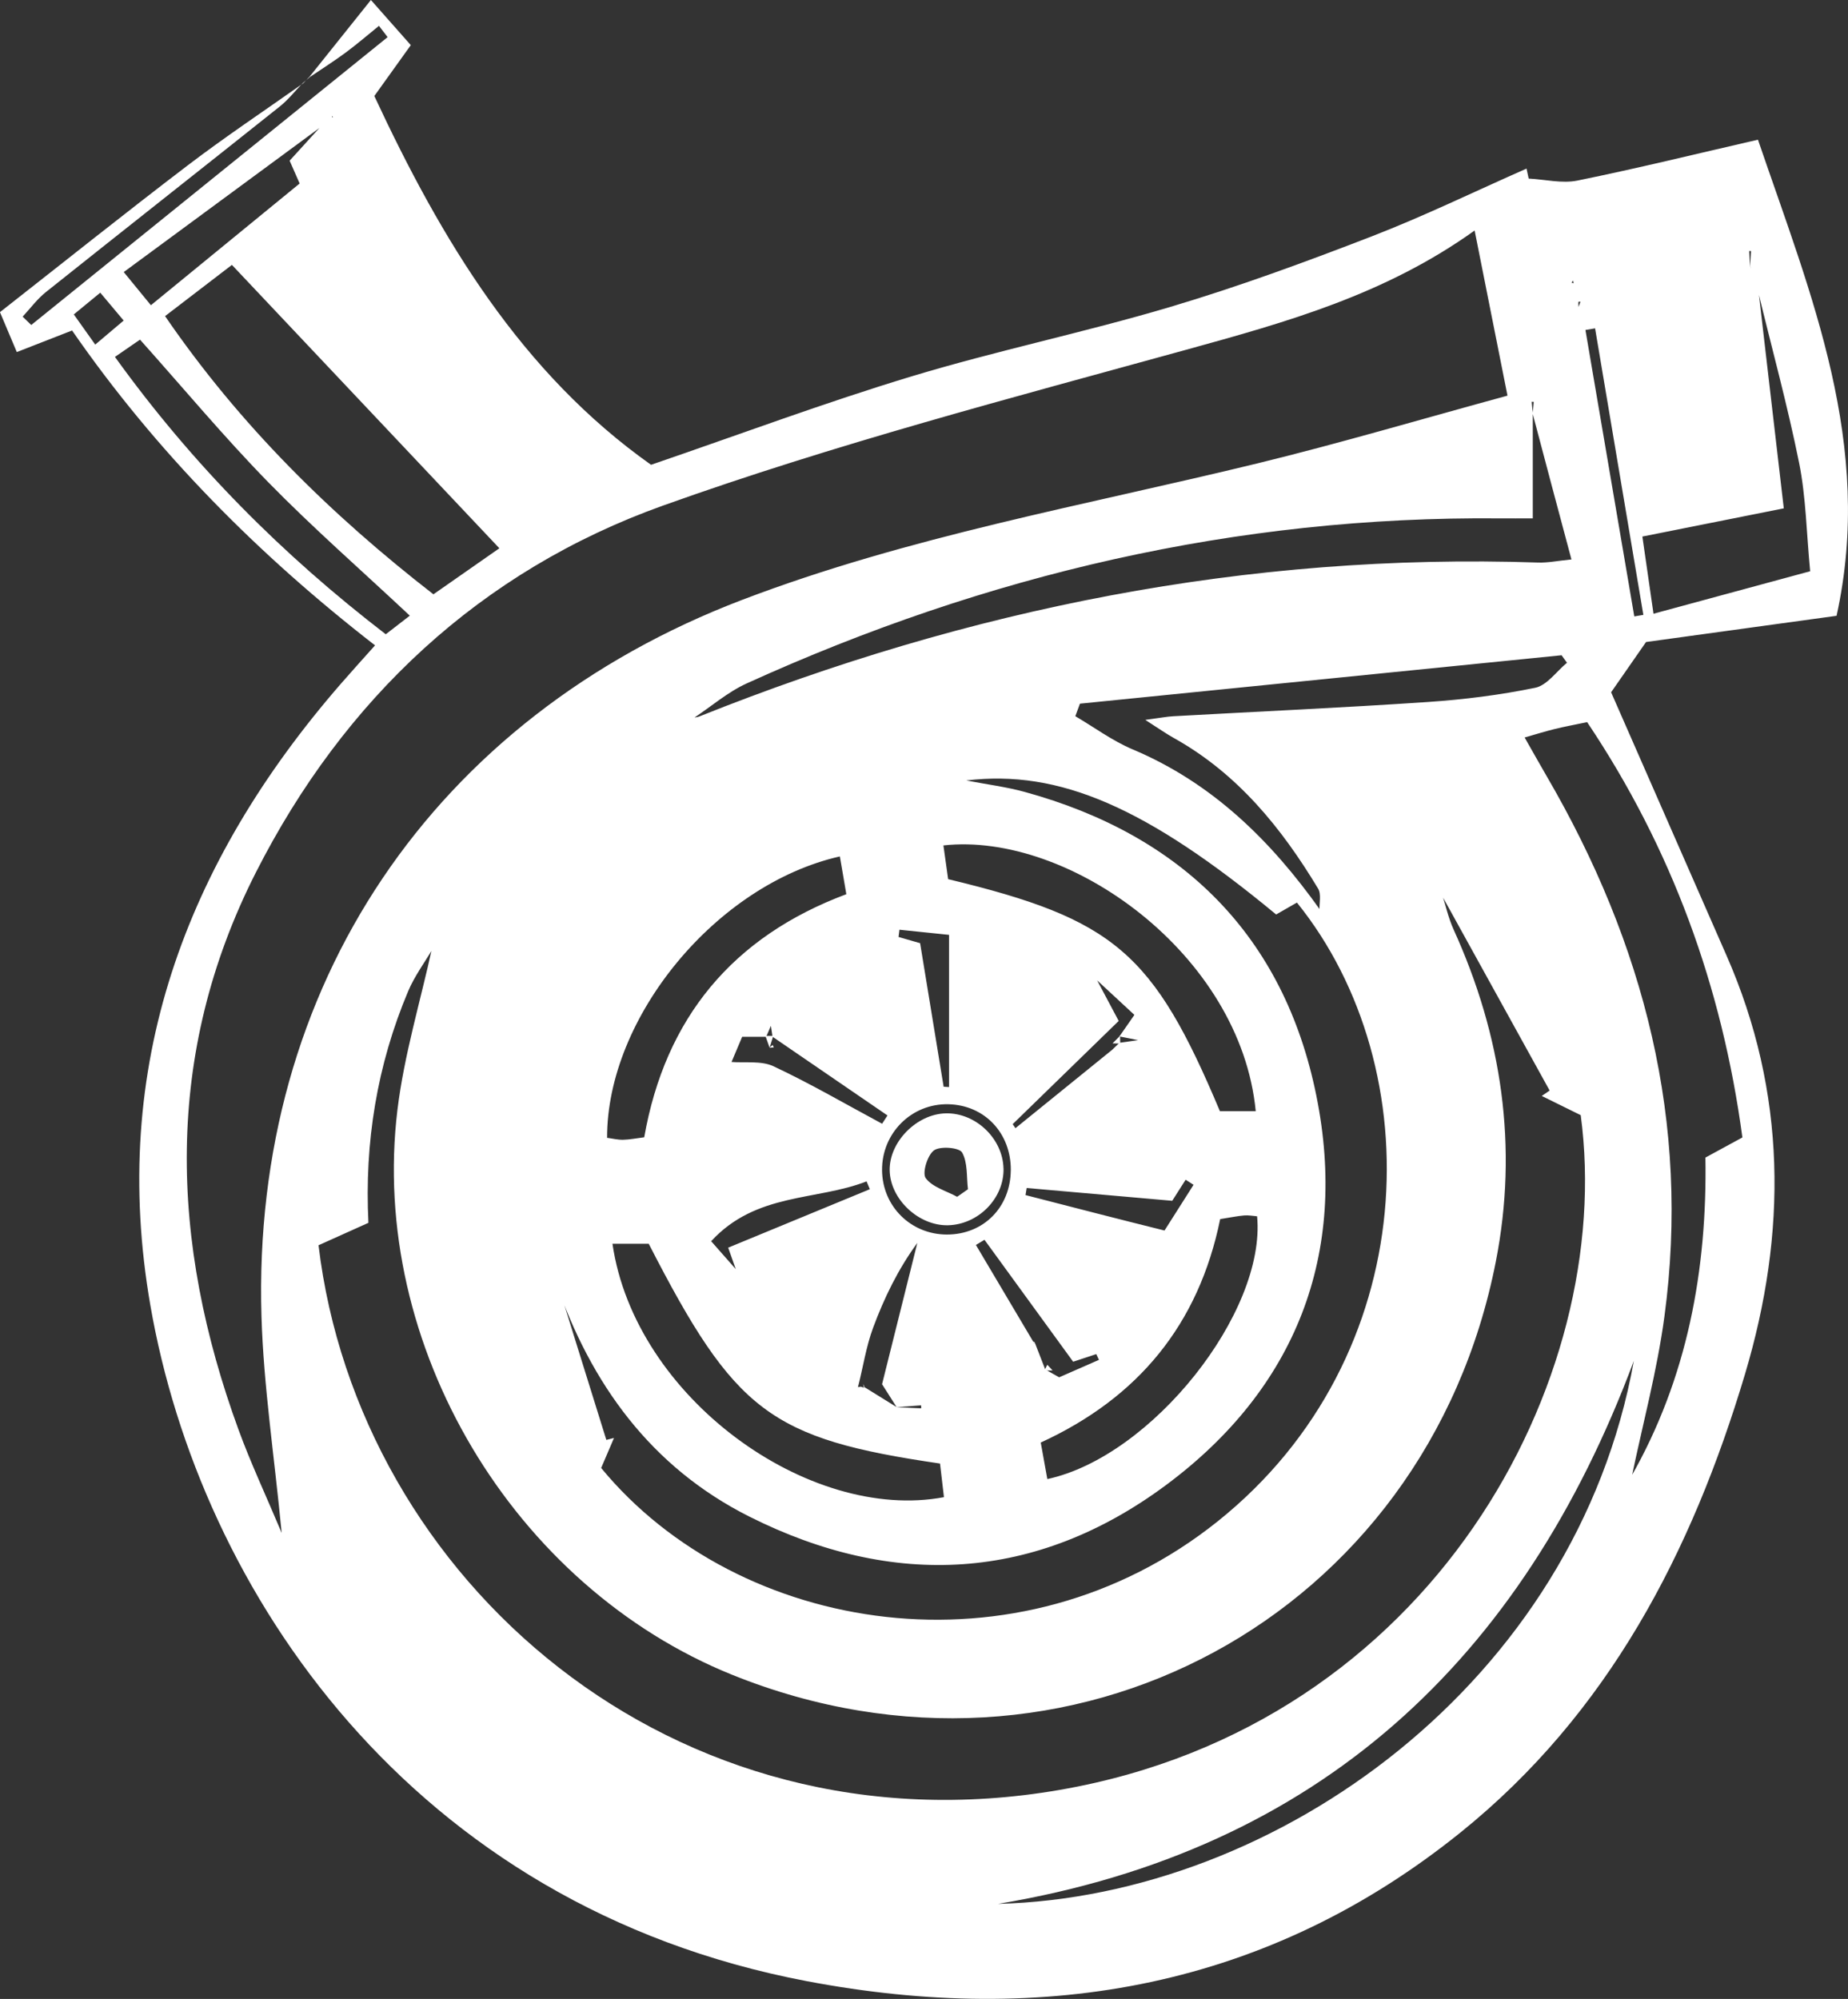 <?xml version="1.0" encoding="UTF-8"?>
<svg id="Camada_2" data-name="Camada 2" xmlns="http://www.w3.org/2000/svg" viewBox="0 0 446.38 482.79">
  <rect x="0" y="0" width="446.38" height="482.79" fill="#333333" stroke="none"/>
  <defs>
    <style>
      .cls-1 {
        fill: #fff;
        stroke-width: 0px;
      }
    </style>
  </defs>
  <g id="Camada_1-2" data-name="Camada 1">
    <g>
      <path class="cls-1" d="M74.83,18.45c4.57-5.71,9.13-11.41,14.76-18.45,4.78,5.4,7.04,7.96,9.64,10.9-3.04,4.25-5.85,8.17-8.81,12.29,16.22,34.83,35.5,66.88,66.84,89.07,21.49-7.36,41.98-15.02,62.87-21.34,20.65-6.25,41.87-10.64,62.55-16.79,16.43-4.89,32.58-10.82,48.58-17.01,12.71-4.91,24.99-10.9,37.47-16.4.17.8.34,1.61.52,2.41,3.94.21,8.05,1.24,11.79.48,14.4-2.93,28.68-6.44,43.59-9.87,12.87,37.68,28.07,73.76,18.99,114.99-15.3,2.1-30.67,4.22-46.02,6.33-3.38,4.86-6.47,9.31-8.44,12.14,9.69,22.11,18.78,42.85,27.88,63.58,14.55,33.14,14.66,66.98,4.45,101.14-12.86,43.04-33.05,81.94-68.64,110.61-46.57,37.53-100.31,46.92-157.99,35.96-95.71-18.19-146.59-94.36-158.54-163.22-9.97-57.46,8.42-106.84,45.96-150.06,2.49-2.87,5.05-5.69,8.31-9.34-28.22-21.9-52.92-46.79-73.18-76.05-4.62,1.8-8.58,3.35-13.35,5.21-1.39-3.29-2.49-5.88-4.07-9.64,15.33-12.01,30.24-23.94,45.43-35.51,9.04-6.88,18.52-13.19,27.8-19.75,0,0-.08-.08-.08-.08-1.84,1.9-3.51,4.04-5.56,5.67-18.8,14.98-37.7,29.84-56.49,44.82-2.11,1.68-3.76,3.94-5.62,5.94.69.67,1.38,1.34,2.08,2.01,28.69-23.17,57.39-46.35,86.08-69.52-.7-.91-1.39-1.82-2.09-2.73-2.67,2.16-5.27,4.41-8.03,6.45-2.79,2.06-5.72,3.92-8.6,5.87,0,0-.09-.1-.09-.1ZM80.32,28.51c-.77.59-1.54,1.18-2.31,1.77-15.9,11.71-31.8,23.41-48.12,35.43,2.67,3.27,4.34,5.3,6.56,8.01,12.28-10.05,24.08-19.7,35.93-29.4-1.03-2.34-1.74-3.96-2.42-5.51,2.81-3.09,5.35-5.89,7.91-8.69.86-.64,1.72-1.27,2.56-1.87-.09-.08-.19-.17-.28-.25.05.17.1.35.16.52ZM270.42,251.86c1.5-.21,3-.43,4.49-.64-.16-.5-.31-.99-.01-.04-.57-.84-.27-.4.03.04-1.51-.3-3.03-.6-4.54-.9,1.15-1.65,2.3-3.3,3.62-5.2-2.78-2.58-5.01-4.64-9-8.34,2.18,4.1,3.15,5.93,5.21,9.8-8.39,8.17-17,16.55-25.61,24.93l.67.97c7.8-6.32,15.6-12.64,23.4-18.96.58-.56,1.16-1.11,1.73-1.67ZM105.4,225.04c.5-1.32,1-2.64,1.5-3.96.98-.67,1.96-1.33,2.9-1.97-.06.05-.12.1-.18.16-.91.62-1.82,1.25-2.71,1.94-.43,1.34-.86,2.67-1.25,4.05-.36,1.26-.72,2.53-1.08,3.79-2.01,3.42-4.43,6.67-5.97,10.3-7.56,17.89-10.59,36.66-9.62,55.99-4.51,2.03-8.38,3.77-12.05,5.42,9.62,80.51,85.58,147.72,179.05,131.54,90.02-15.58,134.37-99.16,125.83-162.96-3.11-1.53-6.26-3.08-9.41-4.64.63-.44,1.27-.87,1.9-1.31-8.78-15.92-17.57-31.84-26.37-47.74-.9-.17-1.8-.35-2.7-.52-.29-.31-.59-.63-.88-.94.43-.04.86-.08,1.29-.12-.13.33-.27.66-.38.97.96.12,1.93.24,2.89.36.97,3.05,1.65,6.23,2.96,9.12,11.68,25.7,15.62,52.53,10.19,80.19-16.84,85.83-103.27,132.47-184.34,99.84-52.99-21.33-87.88-79.65-80.97-136.5,1.6-13.19,5.53-26.11,8.38-39.15.33-1.29.67-2.58,1-3.87ZM322.12,220.26c-1.13-.1-2.27-.21-3.4-.31-.08-1.79.49-3.97-.33-5.32-8.86-14.71-19.48-27.8-34.81-36.36-1.91-1.06-3.7-2.33-6.94-4.4,3.56-.47,5.15-.79,6.75-.88,20.5-1.14,41.01-2.06,61.49-3.44,8.7-.59,17.43-1.68,25.96-3.44,2.85-.59,5.12-3.95,7.66-6.04-.43-.6-.87-1.21-1.3-1.81-38.78,3.9-77.56,7.8-116.34,11.69-.37,1.01-.75,2.02-1.12,3.03,4.59,2.69,8.94,5.94,13.8,7.99,19.33,8.13,33.48,22.11,45.37,38.84,1.15.11,2.29.22,3.44.33.3.29.59.57.89.86-.44.06-.88.13-1.32.19.09-.32.17-.64.21-.92ZM178.7,311.96c-.14-.13-.29-.26-.43-.39.2.04.4.08.6.11-.16.08-.32.15-.47.23-.22-1.79-.45-3.58-.67-5.37-.56-1.59-1.12-3.17-1.84-5.2,11.85-4.89,23.04-9.51,34.22-14.12-.26-.63-.53-1.26-.79-1.89-12.13,4.74-26.66,2.63-37.54,14.45,2.05,2.32,4.01,4.54,5.96,6.76.34,1.81.67,3.62.97,5.42ZM186.22,247.73c-.38.89-.77,1.79-1.15,2.68h-5.8c-.99,2.32-1.82,4.28-2.64,6.25-.28.44-.56.88-.22.34,0,.62,0,.05,0-.52,3.5.29,7.45-.35,10.43,1.05,8.95,4.2,17.52,9.2,26.23,13.88.43-.67.87-1.33,1.3-2-9.25-6.34-18.5-12.67-27.76-19.01-.14-.89-.28-1.79-.41-2.68-.36.12-.71.24-1.07.36,0-.24,0-.48,0-.71.36.12.72.24,1.08.36ZM422.73,64.14c.08-1.17.15-2.33.23-3.5-.15,0-.29-.01-.44-.02.06,1.17.12,2.33.17,3.5.67,1.91,1.34,3.82,2.02,5.73,2.04,17.49,4.07,34.99,6.16,52.93-12.52,2.49-22.88,4.56-34.16,6.81.94,6.47,1.77,12.24,2.69,18.64,13.03-3.53,25.27-6.85,37.84-10.26-.9-9.36-1.01-17.92-2.67-26.17-2.83-14.03-6.64-27.86-10-41.8-.61-1.95-1.22-3.9-1.84-5.86ZM249.83,324.49l.07-.36c.86,2.21,1.71,4.42,2.57,6.62,1.12.63,2.24,1.26,3.37,1.9,3.2-1.4,6.41-2.81,9.61-4.21-.22-.46-.44-.93-.65-1.39-1.69.56-3.39,1.12-5.58,1.84-7.17-9.86-14.3-19.65-21.42-29.45-.69.42-1.38.83-2.07,1.25,4.7,7.93,9.41,15.86,14.11,23.8ZM208.66,335.15l.2-.09c2.58,1.61,5.17,3.21,7.78,4.82,1.96.09,3.91.17,5.87.26,0-.24-.01-.48-.02-.72-1.97.15-3.94.3-5.9.45-1.07-1.69-2.15-3.37-3.53-5.55,2.79-11.16,5.65-22.65,8.52-34.13-4.66,6.37-8.01,13.29-10.67,20.45-1.73,4.65-2.45,9.67-3.69,14.45-.44-.21-.88-.43-.13-.06-.89-.06-.4-.03.09,0l.75-.11.72.23ZM281.29,297.2c.82.05,1.64.11.3.02,1.12-.57.33-.17-.47.24,2.39-3.77,4.79-7.54,7.18-11.3-.64-.41-1.27-.82-1.91-1.23-1.02,1.59-2.03,3.19-3.24,5.09-11.87-1.04-23.51-2.06-35.16-3.09-.09.57-.19,1.14-.28,1.71,11.17,2.88,22.34,5.77,33.58,8.56ZM370.21,99.84c.09-.93.18-1.86.27-2.78-.17,0-.34,0-.51-.01.09.9.18,1.8.27,2.69v25.46c-3.03,0-5.47.02-7.9,0-63.7-.6-124.18,13.6-181.97,39.86-4.63,2.1-8.62,5.63-12.94,8.45-.5,0-1.01,0-.48,0-.56.26-.11.05.34-.16.54-.1,1.11-.1,1.61-.3,65.06-26.03,132.4-39.56,202.67-37.18,2.27.08,4.56-.41,8.01-.75-3.32-12.43-6.37-23.82-9.38-35.27ZM393.85,356.9c13.79-24.07,18.53-50.32,18.09-77.32,3.25-1.77,5.83-3.18,8.93-4.86-4.9-36.43-17.07-69.82-37.5-100.31-3.05.64-5.45,1.08-7.82,1.66-2.25.55-4.47,1.25-7.28,2.05,2.11,3.71,3.7,6.54,5.33,9.35,23.55,40.43,34.74,83.65,28.44,130.48-1.77,13.17-5.28,26.11-7.99,39.16-.34.24-.67.49-.44.32-.13.28.06-.12.25-.52ZM134.22,309.52c-.33-.76-.66-1.51-.27-.63-.71-.54-.09-.07.53.41,3.99,12.82,7.99,25.65,11.98,38.47.62-.16,1.23-.31,1.85-.47-1.05,2.47-2.11,4.93-3.1,7.25,33.1,40.21,100.8,51.43,148.97,12.85,49.59-39.71,51.49-109.28,19.09-149.41-1.68.97-3.44,1.98-5.02,2.88-31.28-25.89-52.39-35.07-74.84-32.37,5.09.98,9.67,1.55,14.08,2.76,38.04,10.42,62.65,34.77,70.46,73.32,7.76,38.28-4.92,70.79-36.29,94.09-31.39,23.31-65.84,25.12-100.66,7.62-23.68-11.9-38.28-32-46.78-56.77ZM356.21,55.66c-21.67,15.54-45.53,22.15-69.64,28.8-42.39,11.69-85.08,22.85-126.42,37.65-44.13,15.8-77.07,46.71-98.35,88.62-22.28,43.9-20.78,89.19-4.18,134.59,2.91,7.97,6.53,15.67,10.42,24.92-1.8-18.7-4.37-35.46-4.88-52.29-2.39-79.77,41.65-144.66,116.09-173.06,40.33-15.39,82.68-22.79,124.35-32.94,20.09-4.9,39.94-10.78,60.53-16.39-2.81-14.1-5.28-26.54-7.94-39.9ZM39.87,76.35c18.11,26.43,40.16,48.04,64.82,67.19,6.06-4.23,11.62-8.11,15.93-11.12-21.49-22.77-42.77-45.32-64.6-68.44-4.19,3.21-9.95,7.62-16.15,12.37ZM227.06,353.48c-41.06-6-49.52-12.47-70.36-53.08h-8.76c5.39,37.16,47.45,67.35,80.07,61.2-.3-2.59-.61-5.21-.95-8.12ZM229.03,212.34c40.17,9.66,49.51,17.71,65.64,56.04h8.65c-3.65-37.96-45.1-67.56-75.44-64.19.37,2.64.74,5.26,1.14,8.15ZM241.07,459.83c67.38-1.71,139.6-53.53,153.58-131.15-26.93,72.16-76.11,118.24-153.58,131.15ZM202.87,206.85c-29.86,6.75-56.29,38.87-56.23,67.96,1.24.16,2.54.49,3.84.47,1.6-.03,3.19-.36,5.13-.6,5.08-28.8,21.35-48.44,48.82-58.71-.55-3.21-1-5.84-1.56-9.12ZM294.73,294.44c-5.21,25.53-19.86,43.19-43.34,53.97.57,3.16,1.08,5.98,1.59,8.82,25.24-5.43,52.86-40.28,50.67-63.47-1.02-.08-2.09-.29-3.14-.2-1.62.14-3.22.48-5.78.88ZM27.77,86.21c18.77,26.07,40.51,47.84,65.41,66.98,2.19-1.69,4.05-3.13,5.81-4.49-12.03-11.27-23.57-21.36-34.25-32.29-10.66-10.91-20.45-22.67-30.92-34.38-1.79,1.24-3.52,2.42-6.05,4.17ZM244.16,282.65c.07-8.97-6.33-15.75-15.08-15.95-8.91-.21-16.13,7-16.02,16,.11,8.69,6.97,15.46,15.66,15.47,8.84,0,15.36-6.56,15.43-15.52ZM227.93,262.47c.44.03.87.06,1.31.08v-36.76c-4.25-.44-8.12-.84-11.98-1.24-.07.58-.14,1.17-.22,1.75,1.65.48,3.3.95,5.21,1.5,1.91,11.68,3.8,23.17,5.68,34.65ZM385.28,79.31c-.77.13-1.55.26-2.32.39,3.93,23.06,7.87,46.12,11.8,69.18.73-.12,1.46-.25,2.19-.37-3.89-23.07-7.78-46.13-11.66-69.2ZM23,83.23c2.61-2.21,4.56-3.86,6.87-5.81-2.01-2.4-3.65-4.35-5.65-6.73-2.31,1.9-4.25,3.5-6.39,5.25,1.74,2.45,3.1,4.37,5.17,7.28ZM381.3,74.12c.24-.65.35-.95.46-1.26-.18.02-.5.02-.5.05-.03.27,0,.54.04,1.21ZM379.97,67.76l-.36.51.49.16-.12-.66Z"/>
      <path class="cls-1" d="M73.23,20.13c.53-.56,1.07-1.12,1.6-1.68,0,0,.09.1.09.1-.59.5-1.18,1-1.77,1.5l.08.08Z"/>
      <path class="cls-1" d="M242.4,282.2c.17,7.19-6.07,13.57-13.43,13.73-7.08.15-13.92-6.28-14.07-13.23-.14-6.88,6.51-13.65,13.57-13.8,7.21-.16,13.75,6.09,13.92,13.31ZM231.2,289.05c.87-.61,1.74-1.21,2.61-1.82-.37-3.02-.03-6.44-1.42-8.88-.68-1.2-5.31-1.59-6.8-.5-1.59,1.17-2.88,5.47-1.98,6.7,1.6,2.18,4.96,3.07,7.58,4.5Z"/>
      <path class="cls-1" d="M208.66,335.15c-.08-.41-.17-.83-.18-.9.03.06.18.44.36.81.02,0-.18.09-.18.09Z"/>
      <path class="cls-1" d="M254.25,330.99c-.66,0-1.31.01-1.97.02.19-.39.38-.77.69-1.39.48.51.88.94,1.28,1.37Z"/>
      <path class="cls-1" d="M249.83,324.49c-.1-.16-.21-.33-.31-.49.12.05.25.11.38.15,0-.02-.07.34-.07.34Z"/>
      <path class="cls-1" d="M255.87,332.65c-.64-.63-1.28-1.27-1.92-1.9.64.63,1.28,1.27,1.92,1.9Z"/>
      <path class="cls-1" d="M185.9,253.05c.33-.02.67-.05,1-.07-.09-.2-.18-.4-.27-.6-.25.22-.5.44-.75.65,0,0,.01.02.01.02Z"/>
      <path class="cls-1" d="M184.89,250.21c.63,0,1.26-.01,1.89-.02-.29.95-.59,1.91-.88,2.86,0,0-.01-.02-.01-.02-.33-.94-.67-1.88-1-2.82Z"/>
      <path class="cls-1" d="M270.59,252.04c-.62-.01-1.24-.03-1.86-.04.61-.61,1.22-1.22,1.82-1.83.01.62.02,1.25.04,1.87Z"/>
      <path class="cls-1" d="M268.83,251.82c0,.63,0,1.25,0,1.88,0-.63,0-1.25,0-1.88Z"/>
    </g>
  </g>
</svg>
